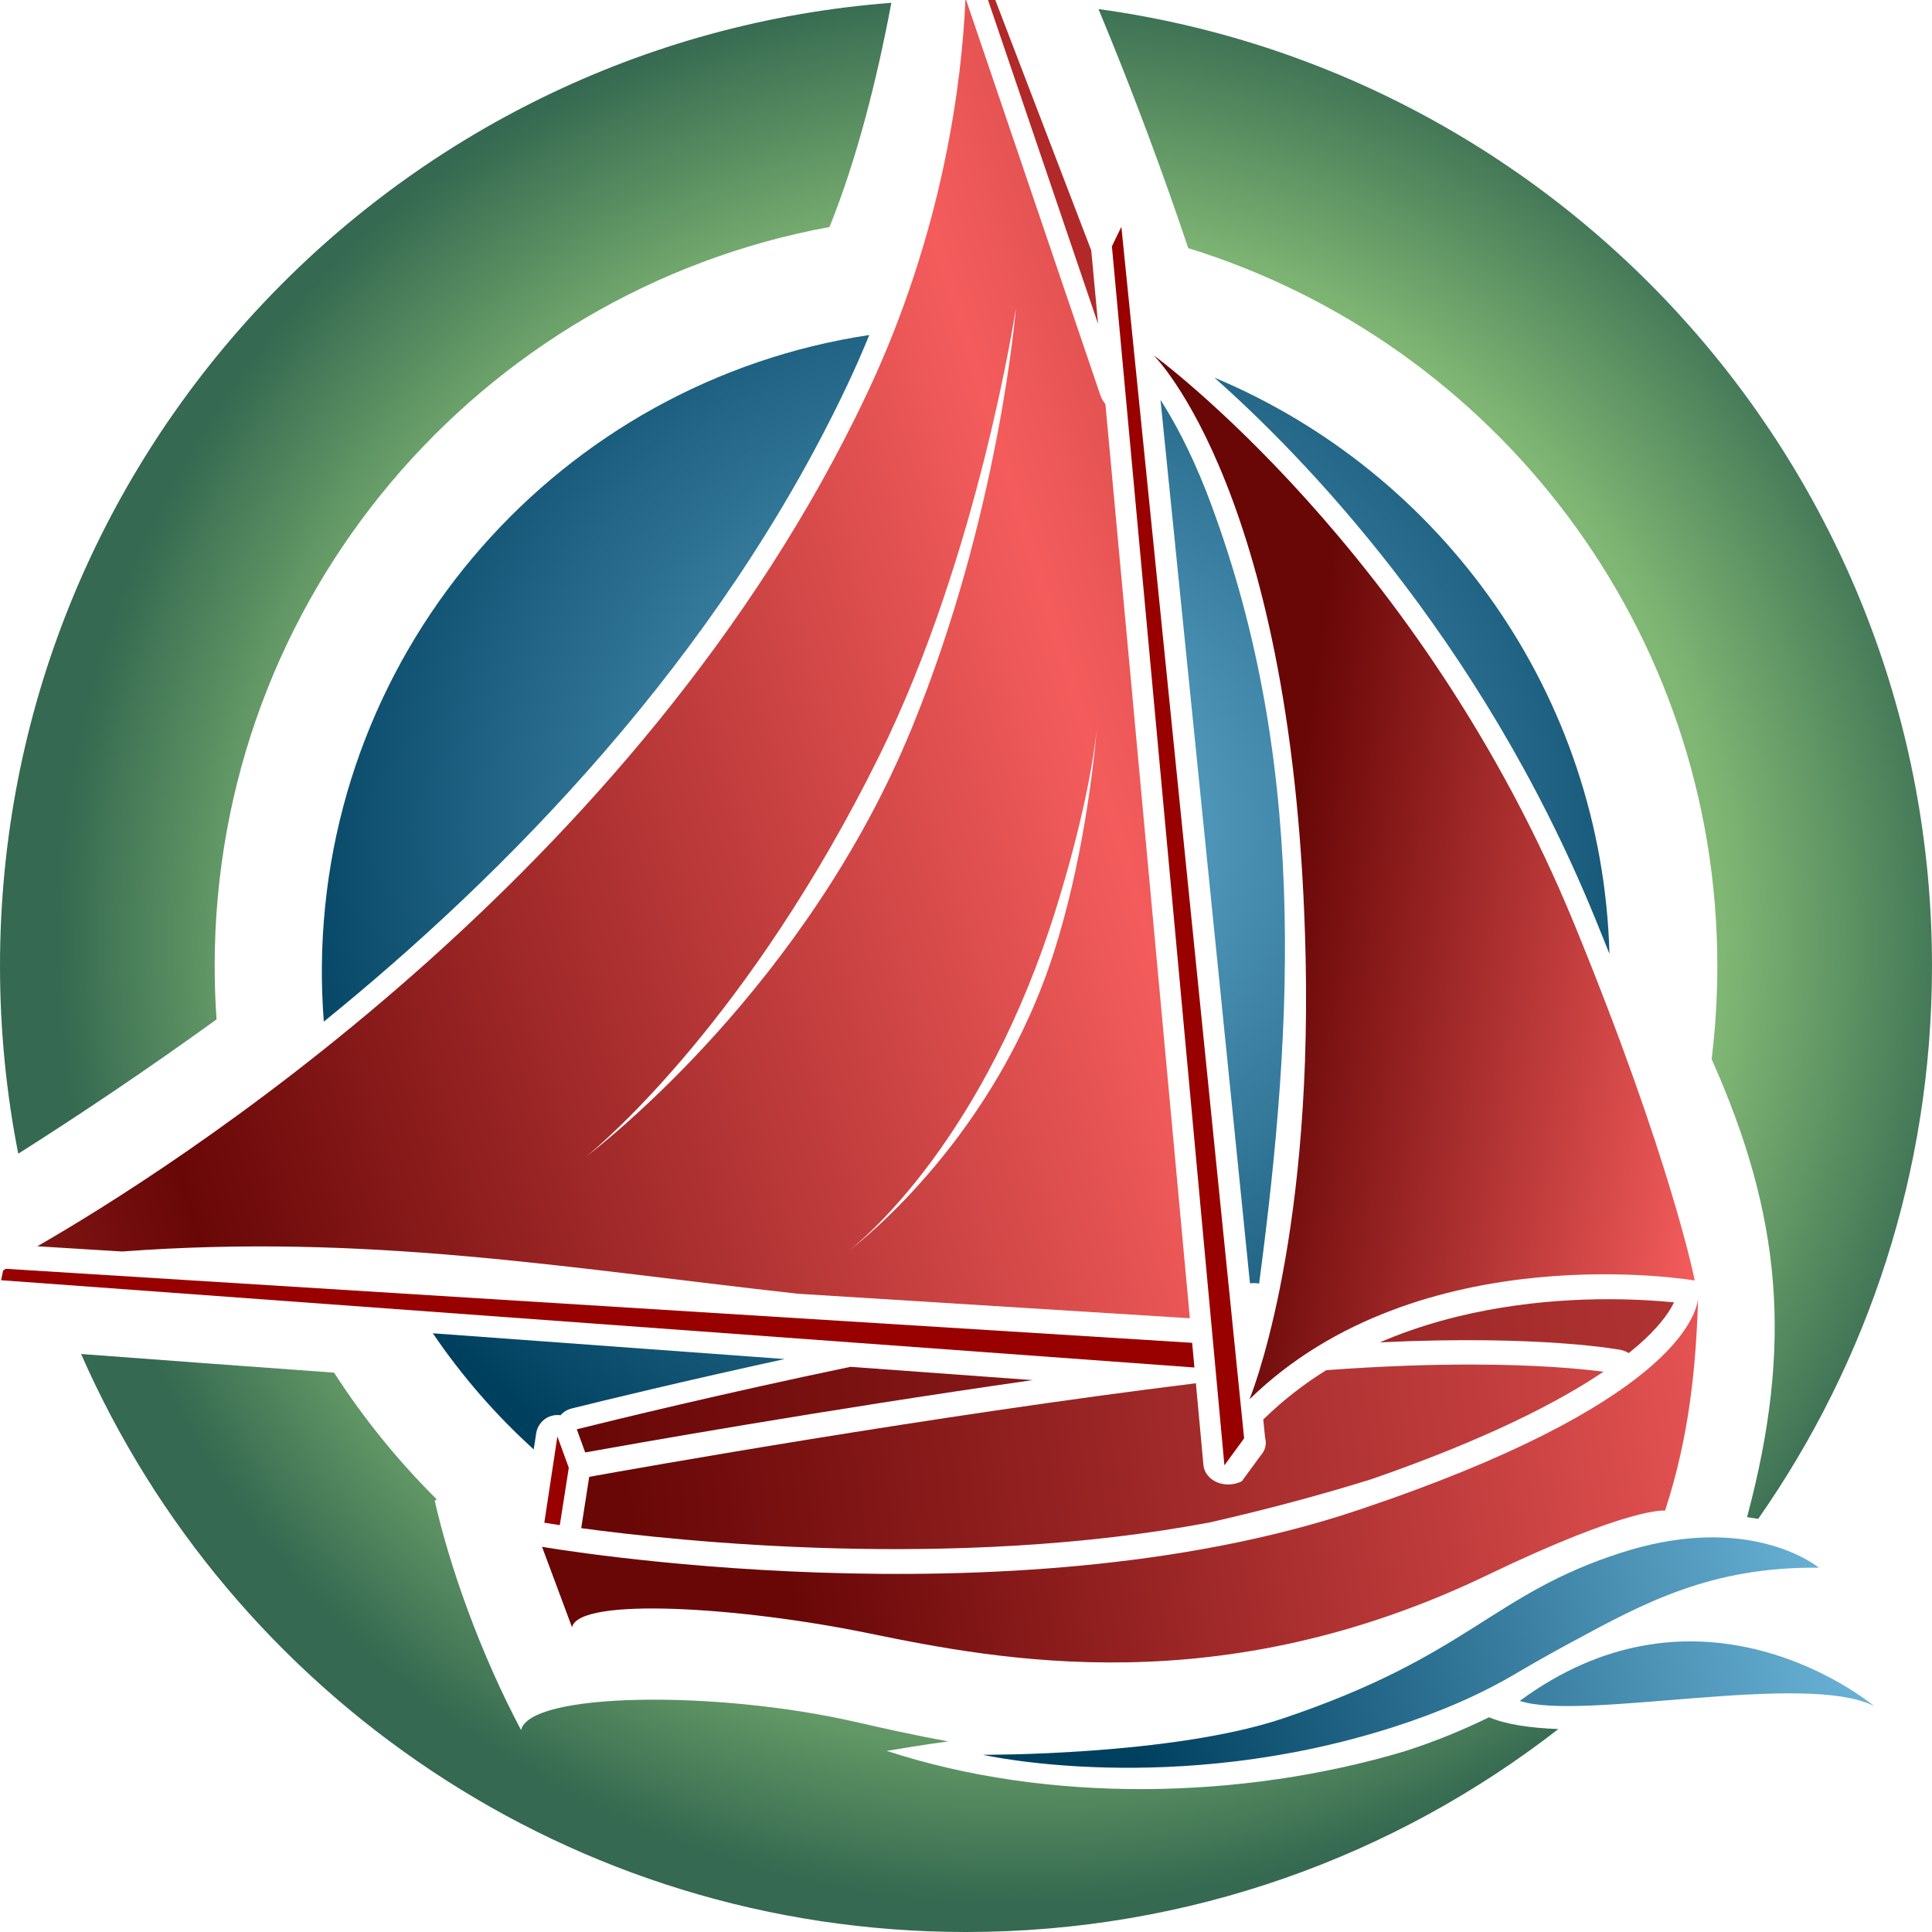 <?xml version="1.0" encoding="UTF-8" standalone="no"?>
<!-- Created with Inkscape (http://www.inkscape.org/) -->

<svg
   xmlns:dc="http://purl.org/dc/elements/1.1/"
   xmlns:cc="http://creativecommons.org/ns#"
   xmlns:rdf="http://www.w3.org/1999/02/22-rdf-syntax-ns#"
   xmlns:svg="http://www.w3.org/2000/svg"
   xmlns="http://www.w3.org/2000/svg"
   xmlns:xlink="http://www.w3.org/1999/xlink"
   version="1.1"
   width="600"
   height="600"
   id="svg140436">
  <defs
     id="defs140438">
    <linearGradient
       x1="849.616"
       y1="739.59"
       x2="529.338"
       y2="817.937"
       id="linearGradient37310"
       xlink:href="#linearGradient37027"
       gradientUnits="userSpaceOnUse"
       gradientTransform="matrix(0.667,0,0,0.667,35.714,168.076)" />
    <linearGradient
       id="linearGradient37027">
      <stop
         id="stop37029"
         style="stop-color:#67b0d4;stop-opacity:1"
         offset="0" />
      <stop
         id="stop37031"
         style="stop-color:#00405f;stop-opacity:1"
         offset="1" />
    </linearGradient>
    <linearGradient
       x1="292.604"
       y1="702.945"
       x2="921.412"
       y2="620.332"
       id="linearGradient37374"
       xlink:href="#linearGradient37352"
       gradientUnits="userSpaceOnUse"
       gradientTransform="matrix(0.667,0,0,0.667,35.714,168.076)" />
    <linearGradient
       id="linearGradient37352">
      <stop
         id="stop37354"
         style="stop-color:#690707;stop-opacity:1"
         offset="0" />
      <stop
         id="stop37356"
         style="stop-color:#f45c5c;stop-opacity:1"
         offset="1" />
    </linearGradient>
    <linearGradient
       x1="268.688"
       y1="640.906"
       x2="1254.111"
       y2="539.826"
       id="linearGradient37391"
       xlink:href="#linearGradient37352"
       gradientUnits="userSpaceOnUse"
       gradientTransform="matrix(0.667,0,0,0.667,35.714,168.076)" />
    <linearGradient
       id="linearGradient140463">
      <stop
         id="stop140465"
         style="stop-color:#690707;stop-opacity:1"
         offset="0" />
      <stop
         id="stop140467"
         style="stop-color:#f45c5c;stop-opacity:1"
         offset="1" />
    </linearGradient>
    <linearGradient
       x1="371.546"
       y1="760.576"
       x2="853.734"
       y2="684.766"
       id="linearGradient37382"
       xlink:href="#linearGradient37352"
       gradientUnits="userSpaceOnUse"
       gradientTransform="matrix(0.667,0,0,0.667,35.714,168.076)" />
    <linearGradient
       id="linearGradient140470">
      <stop
         id="stop140472"
         style="stop-color:#690707;stop-opacity:1"
         offset="0" />
      <stop
         id="stop140474"
         style="stop-color:#f45c5c;stop-opacity:1"
         offset="1" />
    </linearGradient>
    <linearGradient
       x1="598.106"
       y1="422.263"
       x2="808.435"
       y2="450.449"
       id="linearGradient37366"
       xlink:href="#linearGradient37352"
       gradientUnits="userSpaceOnUse"
       gradientTransform="matrix(0.667,0,0,0.667,35.714,168.076)" />
    <linearGradient
       id="linearGradient140477">
      <stop
         id="stop140479"
         style="stop-color:#690707;stop-opacity:1"
         offset="0" />
      <stop
         id="stop140481"
         style="stop-color:#f45c5c;stop-opacity:1"
         offset="1" />
    </linearGradient>
    <linearGradient
       x1="75.69"
       y1="519.898"
       x2="519.292"
       y2="384.801"
       id="linearGradient37358"
       xlink:href="#linearGradient37352"
       gradientUnits="userSpaceOnUse"
       gradientTransform="matrix(0.667,0,0,0.667,35.714,168.076)"
       spreadMethod="reflect" />
    <linearGradient
       id="linearGradient140484">
      <stop
         id="stop140486"
         style="stop-color:#690707;stop-opacity:1"
         offset="0" />
      <stop
         id="stop140488"
         style="stop-color:#f45c5c;stop-opacity:1"
         offset="1" />
    </linearGradient>
    <radialGradient
       cx="474.579"
       cy="380.685"
       r="299.912"
       fx="474.579"
       fy="380.685"
       id="radialGradient37033"
       xlink:href="#linearGradient37027"
       gradientUnits="userSpaceOnUse"
       gradientTransform="matrix(0.795,0.003,-0.003,0.788,-24.252,123.909)" />
    <linearGradient
       id="linearGradient140491">
      <stop
         id="stop140493"
         style="stop-color:#67b0d4;stop-opacity:1"
         offset="0" />
      <stop
         id="stop140495"
         style="stop-color:#00405f;stop-opacity:1"
         offset="1" />
    </linearGradient>
    <radialGradient
       cx="476.575"
       cy="438.182"
       r="450"
       fx="476.575"
       fy="438.182"
       id="radialGradient37318"
       xlink:href="#linearGradient37312"
       gradientUnits="userSpaceOnUse"
       gradientTransform="matrix(1,0,0,0.999,0,0.657)" />
    <linearGradient
       id="linearGradient37312">
      <stop
         id="stop37314"
         style="stop-color:#6dabce;stop-opacity:1"
         offset="0" />
      <stop
         id="stop37320"
         style="stop-color:#81b774;stop-opacity:1"
         offset="0.723" />
      <stop
         id="stop37316"
         style="stop-color:#356951;stop-opacity:1"
         offset="1" />
    </linearGradient>
    <radialGradient
       cx="476.575"
       cy="438.182"
       r="450"
       fx="476.575"
       fy="438.182"
       id="radialGradient140514"
       xlink:href="#linearGradient37312"
       gradientUnits="userSpaceOnUse"
       gradientTransform="matrix(0.667,0,0,0.666,35.714,168.515)" />
  </defs>
  <g
     transform="translate(-35.714,-168.076)"
     id="layer1">
    <path
       d="m 312.527,168.951 c -154.851,11.836 -276.812,141.241 -276.812,299.125 0,19.945 1.953,39.435 5.667,58.292 19.386,-12.28 40.169,-26.233 61.583,-41.708 -0.384,-5.477 -0.583,-11.008 -0.583,-16.583 0,-114.39 82.31,-209.563 190.937,-229.5 8.619,-21.376 14.808,-46.148 19.208,-69.625 z m 64.333,1.938 c 11.076,26.629 20.386,51.9 27.875,74.25 95.174,29.427 164.312,118.097 164.312,222.937 0,9.791 -0.602,19.443 -1.771,28.917 21.772,48.805 25.336,88.667 11,142.25 1.193,0.153 2.335,0.343 3.458,0.542 34.016,-48.647 53.979,-107.845 53.979,-171.708 0,-151.727 -112.637,-277.132 -258.854,-297.187 z M 60.902,588.576 c 46.408,105.685 151.989,179.5 274.812,179.5 69.335,0 133.156,-23.524 183.958,-63.021 -8.74,-0.344 -16.153,-1.393 -21.5,-3.667 -7.998,3.878 -16.635,7.51 -26.312,10.583 -50.699,15.122 -110.888,16.194 -160.771,-0.146 4.244,-0.661 10.636,-1.829 19.104,-2.938 -10.613,-1.933 -20.248,-4.108 -28.812,-6.062 -43.653,-9.963 -101.371,-9.165 -103.833,2.562 -12.768,-24.026 -22.296,-51.136 -26.833,-71.292 0.208,-0.134 0.417,-0.263 0.625,-0.396 -11.986,-11.896 -22.685,-25.078 -31.875,-39.333 -25.909,-1.863 -52.284,-3.841 -78.562,-5.792 z"
       id="path36215"
       style="fill:url(#radialGradient140514);fill-opacity:1;fill-rule:evenodd;stroke:none;display:inline" />
    <path
       d="m 305.673,272.118 c -95.469,14.357 -169.078,96.302 -170,195.938 -0.054,5.825 0.169,11.589 0.604,17.292 56.007,-45.394 122.131,-112.184 162.562,-197.667 2.478,-5.239 4.741,-10.427 6.833,-15.562 z m 107.167,13.229 c 26.451,23.407 82.136,79.871 117.958,167.208 1.655,4.036 3.228,7.949 4.75,11.771 C 533.335,383.683 483.389,314.891 412.839,285.347 z m -16.729,6.917 27.792,274.354 c 0.007,-1e-5 0.014,-1e-5 0.021,0 0.628,-0.047 0.911,-0.046 0.854,-0.042 0.655,-0.048 1.317,10e-4 1.958,0.146 10.919,-82.056 15.086,-164.686 -16.5,-246.25 -5.225,-13.175 -10.268,-22.248 -14.125,-28.208 z M 170.131,582.139 c 8.99,13.238 19.507,25.35 31.333,36.062 l 0.771,-5.021 c 0.264,-1.719 1.231,-3.318 2.63,-4.351 1.399,-1.033 3.212,-1.486 4.933,-1.232 0.894,-1.031 2.113,-1.777 3.438,-2.104 9.752,-2.431 35.3,-8.628 66.167,-15.354 z"
       id="path3150"
       style="fill:url(#radialGradient37033);fill-opacity:1;fill-rule:nonzero;stroke:none;display:inline" />
    <path
       d="m 335.527,168.076 c -1.053,24.234 -6.494,71.351 -30.667,122.458 -70.873,149.842 -218.329,242.053 -257.562,264.583 l 26.333,1.625 c 75.83,-5.634 136.766,4.976 209.729,13.104 l 121.875,7.625 -26.229,-283.896 c -0.68,-0.812 -1.224,-1.778 -1.583,-2.812 l -41.667,-122.688 -0.229,0 z m 15.688,95.667 c 0,0 -5.107,63.959 -32.271,130.292 -32.668,79.772 -95.363,128.788 -101.083,133.146 5.487,-4.483 50.636,-42.904 90.875,-124.292 31.018,-62.738 42.479,-139.146 42.479,-139.146 z m 25.104,131.021 c -1.101,12.225 -4.476,41.602 -13.396,69.333 -18.159,56.458 -58.561,88.58 -63.542,92.375 4.726,-3.706 42.273,-34.897 64.562,-107.062 8.523,-27.594 11.408,-45.895 12.375,-54.646 z"
       id="path37344"
       style="fill:url(#linearGradient37358);fill-opacity:1;stroke:none;display:inline" />
    <path
       d="m 342.548,168.076 34.188,100.625 -2.125,-22.854 -29.792,-77.771 z"
       id="path37342"
       style="fill:#b22929;fill-opacity:1;stroke:none;display:inline" />
    <path
       d="m 383.964,238.514 -2.938,6.062 34.938,378.562 6.125,-8.375 z"
       id="path37340"
       style="fill:#990000;fill-opacity:1;stroke:none;display:inline" />
    <path
       d="m 393.964,278.389 c 0,0 44.187,43.214 47.229,187.292 1.911,90.526 -17.438,136.958 -17.438,136.958 52.817,-51.564 138.271,-36.896 138.271,-36.896 0,0 -7.29,-37.266 -37.396,-110.667 C 477.014,338.982 393.964,278.389 393.964,278.389 z"
       id="path37336"
       style="fill:url(#linearGradient37366);fill-opacity:1;stroke:none;display:inline" />
    <path
       d="m 37.527,562.118 -0.833,0.521 -0.646,3.021 370.604,27.104 -0.708,-7.667 z"
       id="path37332"
       style="fill:#990000;fill-opacity:1;stroke:none;display:inline" />
    <path
       d="m 563.068,571.285 c -0.502,5.277 -7.925,33.093 -105.792,65.833 -108.856,36.417 -253.229,11.333 -253.229,11.333 l 9.312,24.979 c 2.222,-9.528 52.518,-6.261 91.917,1.833 41.31,8.487 109.76,21.683 192.375,-18.042 44.435,-21.366 55.167,-20.021 55.167,-20.021 7.456,-22.772 9.631,-44.515 10.25,-65.917 z"
       id="path37330"
       style="fill:url(#linearGradient37382);fill-opacity:1;stroke:none;display:inline" />
    <path
       d="m 535.277,571.556 c -19.013,-6.7e-4 -45.702,2.47 -71.021,13.396 50.665,-2.407 75.021,2.396 75.021,2.396 0.812,0.206 1.583,0.524 2.271,0.938 1.909,-1.532 3.581,-2.976 5.042,-4.354 5.364,-5.062 7.858,-8.975 9,-11.396 -4.611,-0.463 -11.67,-0.979 -20.312,-0.979 z m -235.437,21 c -39.258,8.183 -73.336,16.488 -85,19.396 l 2.604,7.188 c 13.135,-2.362 73.68,-13.119 138.958,-22.458 l -56.562,-4.125 z"
       id="path37328"
       style="fill:url(#linearGradient37391);fill-opacity:1;stroke:none;display:inline" />
    <path
       d="m 492.714,591.847 c -12.424,-0.012 -27.437,0.445 -45.125,1.75 -6.798,4.215 -13.316,9.23 -19.354,15.125 -0.068,0.064 -0.137,0.126 -0.208,0.188 l 0.583,5.75 c 0.539,1.845 0.027,3.883 -1.354,5.396 l -5.875,8.021 c -2.238,1.204 -5.244,1.348 -7.634,0.366 -2.39,-0.982 -4.076,-3.054 -4.283,-5.262 l -2.354,-25.521 C 325.095,607.769 233.545,624.049 218.693,626.722 l -2.479,15.938 c 30.331,4.108 115.878,13.213 195.354,-1.812 19.011,-4.346 35.703,-8.921 50.188,-13.438 35.446,-12.317 57.88,-23.85 71.917,-33.333 -6.742,-0.881 -20.251,-2.21 -40.958,-2.229 z"
       id="path37326"
       style="fill:url(#linearGradient37374);fill-opacity:1;stroke:none;display:inline" />
    <path
       d="m 208.818,614.181 -4.062,26.792 c 0.401,0.067 2.03,0.336 4.812,0.75 l 2.792,-17.812 z"
       id="path4203"
       style="fill:#990000;fill-opacity:1;stroke:none;display:inline" />
    <path
       d="m 581.082,646.817 c -10.127,-2.028 -24.146,-2.238 -41.882,3.461 -40.358,12.968 -46.99,31.935 -105.018,51.458 -34.51,11.61 -93.213,11.305 -93.213,11.305 0,0 58.984,13.427 127.759,-8.699 14.682,-4.723 27.128,-10.226 38.095,-16.724 5.953,-3.527 11.554,-6.628 16.91,-9.529 22.437,-12.152 43.295,-23.526 76.858,-23.147 0,0 -5.92,-4.963 -17.536,-7.684 -0.641,-0.15 -1.297,-0.305 -1.972,-0.44 z m -2.66,32.894 c -19.566,-4.138 -44.596,-2.659 -70.717,16.592 19.24,6.426 88.596,-9.234 109.986,1.585 0,0 -15.654,-13.183 -39.269,-18.177 z"
       id="path4179"
       style="fill:url(#linearGradient37310);fill-opacity:1;stroke:none;display:inline" />
  </g>
</svg>
